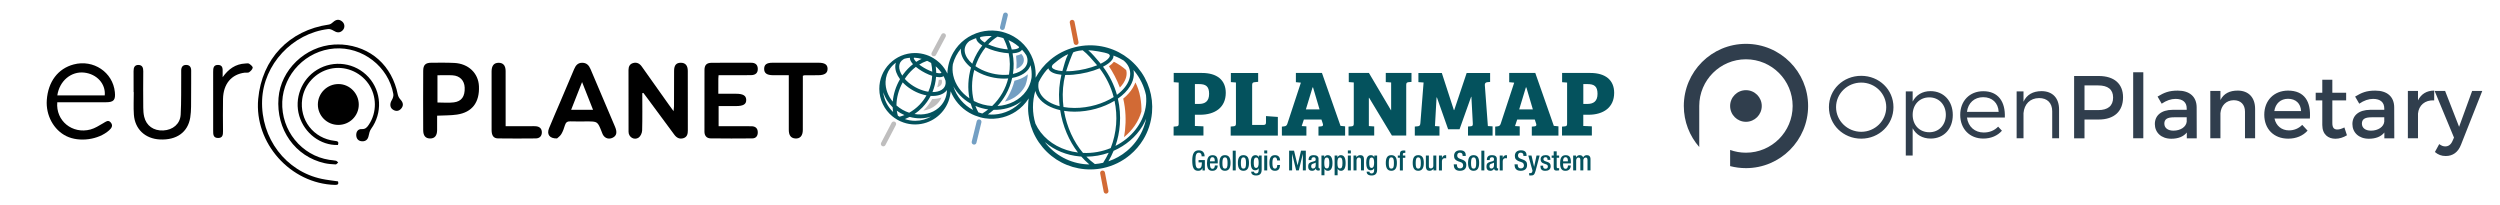 <?xml version="1.0" encoding="utf-8"?>
<!-- Generator: Adobe Illustrator 16.0.4, SVG Export Plug-In . SVG Version: 6.00 Build 0)  -->
<!DOCTYPE svg PUBLIC "-//W3C//DTD SVG 1.1//EN" "http://www.w3.org/Graphics/SVG/1.1/DTD/svg11.dtd">
<svg version="1.1" id="Layer_1" xmlns="http://www.w3.org/2000/svg" xmlns:xlink="http://www.w3.org/1999/xlink" x="0px" y="0px"
	 width="422.758px" height="34.746px" viewBox="0 0 422.758 34.746" enable-background="new 0 0 422.758 34.746"
	 xml:space="preserve">
<g>
	<path d="M108.613,15.756c0,2.101,0.033,4.205-0.025,6.305c-0.013,0.414-0.261,0.975-0.584,1.201
		c-0.735,0.516-1.708-0.06-1.714-0.966c-0.018-3.487-0.006-6.973-0.008-10.458c0-0.571,0.206-1.02,0.786-1.179
		c0.622-0.171,1.096,0.079,1.463,0.598c1.509,2.14,3.027,4.275,4.546,6.411c0.232,0.327,0.472,0.646,0.829,1.135
		c0.034-0.402,0.068-0.621,0.071-0.842c0.006-1.999,0-3.999,0.014-5.998c0.006-0.929,0.361-1.344,1.122-1.35
		c0.783-0.006,1.194,0.459,1.194,1.387c0.003,3.35-0.008,6.701,0.007,10.051c0.003,0.592-0.112,1.102-0.719,1.307
		c-0.646,0.213-1.157-0.031-1.556-0.568c-1.508-2.041-3.018-4.082-4.525-6.121c-0.239-0.321-0.479-0.64-0.719-0.959
		C108.738,15.725,108.675,15.741,108.613,15.756z"/>
	<path d="M121.513,12.719c-0.021,0.259-0.04,0.416-0.04,0.573c-0.007,0.808-0.003,1.616-0.003,2.562c1.025,0,2.013-0.001,2.996,0
		c1.182,0.001,1.699,0.309,1.723,1.02c0.023,0.75-0.485,1.062-1.73,1.062c-0.964,0.002-1.93,0.002-2.938,0.002
		c0,1.162,0,2.229,0,3.399c0.303,0,0.59,0,0.877,0c1.562,0.002,3.133-0.01,4.697,0.011c0.615,0.008,1.027,0.317,1.047,0.983
		c0.019,0.64-0.289,1.067-0.942,1.073c-2.349,0.021-4.698,0.027-7.046-0.006c-0.666-0.008-1.027-0.463-1.029-1.123
		c-0.01-3.481-0.011-6.964,0.006-10.447c0.003-0.831,0.365-1.2,1.189-1.208c2.238-0.023,4.479-0.013,6.722-0.008
		c0.661,0.001,1.081,0.299,1.104,1.008c0.02,0.682-0.348,1.07-1.123,1.085c-1.457,0.03-2.916,0.01-4.373,0.012
		C122.296,12.719,121.949,12.719,121.513,12.719z"/>
	<path d="M94.194,23.412c-1.292,0.031-1.764-0.711-1.35-1.727c0.61-1.496,1.266-2.976,1.897-4.462
		c0.78-1.835,1.561-3.672,2.336-5.508c0.255-0.603,0.594-1.088,1.344-1.1c0.769-0.012,1.17,0.428,1.443,1.076
		c1.378,3.253,2.766,6.5,4.143,9.752c0.391,0.92,0.262,1.504-0.372,1.83c-0.646,0.332-1.319,0.143-1.673-0.48
		c-0.093-0.162-0.146-0.346-0.22-0.521c-0.689-1.74-0.688-1.74-2.521-1.74c-0.918,0-1.841,0.029-2.757-0.01
		c-0.521-0.021-0.781,0.166-0.932,0.656c-0.156,0.512-0.333,1.036-0.609,1.493C94.716,23.021,94.337,23.27,94.194,23.412z
		 M100.285,18.566c-0.615-1.554-1.202-3.037-1.854-4.689c-0.66,1.674-1.24,3.152-1.848,4.689
		C97.894,18.566,99.039,18.566,100.285,18.566z"/>
	<path d="M73.919,19.562c0,0.842,0.01,1.647-0.002,2.451c-0.011,0.938-0.414,1.407-1.18,1.405c-0.774-0.006-1.171-0.453-1.174-1.418
		c-0.015-3.345-0.016-6.689,0.002-10.033c0.004-0.993,0.392-1.354,1.39-1.358c1.294-0.006,2.59-0.029,3.883,0.036
		c2.379,0.119,4.056,1.733,4.153,3.927c0.125,2.731-1.142,4.421-3.708,4.804C76.224,19.535,75.137,19.501,73.919,19.562z
		 M73.976,12.727c0,1.612,0,3.11,0,4.605c0.965,0,1.886,0.094,2.778-0.021c1.317-0.168,1.885-1.025,1.825-2.501
		c-0.046-1.192-0.81-1.998-2.048-2.074C75.704,12.685,74.867,12.727,73.976,12.727z"/>
	<path d="M9.685,17.291c-0.282,3.135,2.541,5.428,5.621,4.605c0.76-0.203,1.457-0.668,2.151-1.062
		c0.432-0.246,0.836-0.641,1.273-0.119c0.425,0.502,0.156,0.936-0.271,1.318c-1.792,1.607-5.041,2.057-7.231,0.99
		c-2.153-1.049-3.502-3.535-3.315-6.11c0.228-3.11,1.885-5.306,4.543-6.015c3.337-0.89,6.632,1.32,6.966,4.673
		c0.136,1.349-0.188,1.72-1.511,1.72c-2.457,0.003-4.912,0-7.37,0.002C10.254,17.291,9.965,17.291,9.685,17.291z M9.694,16.128
		c2.712,0,5.368,0,8.019,0c0.181-1.951-1.333-3.608-3.466-3.851C12.04,12.026,10.052,13.673,9.694,16.128z"/>
	<path d="M133.387,12.719c-0.979,0-1.839,0.007-2.694-0.002c-1.031-0.012-1.482-0.354-1.471-1.089
		c0.011-0.715,0.419-1.017,1.431-1.019c2.591-0.005,5.181-0.005,7.77,0c1.062,0.002,1.521,0.322,1.523,1.03
		c0.004,0.728-0.499,1.072-1.576,1.081c-0.782,0.004-1.562,0.007-2.347,0.014c-0.049,0-0.102,0.028-0.259,0.078
		c0,0.252,0,0.538,0,0.824c0,2.778,0.005,5.557-0.006,8.336c0,1.004-0.485,1.521-1.308,1.442c-0.707-0.065-1.061-0.53-1.062-1.449
		c-0.008-2.723-0.001-5.448-0.001-8.173C133.387,13.472,133.387,13.152,133.387,12.719z"/>
	<path d="M22.594,15.585c0-1.187,0.011-2.375-0.006-3.562c-0.008-0.595,0.177-1.056,0.833-1.04c0.648,0.015,0.811,0.475,0.805,1.071
		c-0.021,2.05-0.018,4.101,0,6.152c0.004,0.51,0.038,1.03,0.152,1.522c0.363,1.543,1.604,2.414,3.237,2.332
		c1.614-0.08,2.847-1.096,2.938-2.677c0.12-2.206,0.068-4.421,0.09-6.633c0.003-0.27,0-0.539-0.001-0.809
		c-0.002-0.571,0.24-0.967,0.843-0.961c0.585,0.006,0.849,0.369,0.844,0.958c-0.011,1.43,0.012,2.86-0.009,4.291
		c-0.017,1.211,0.043,2.44-0.146,3.629c-0.396,2.517-2.326,3.861-5.13,3.726c-2.483-0.119-4.234-1.741-4.403-4.196
		c-0.088-1.263-0.018-2.535-0.018-3.803C22.615,15.585,22.604,15.585,22.594,15.585z"/>
	<path d="M85.505,21.337c1.511,0,2.907,0,4.309,0c0.27,0,0.54-0.01,0.809,0.013c0.629,0.053,1.01,0.405,1.006,1.039
		c-0.003,0.639-0.4,1.01-1.023,1.018c-2.131,0.021-4.266,0.029-6.396-0.002c-0.751-0.012-1.077-0.488-1.079-1.418
		c-0.005-2.992-0.001-5.988-0.001-8.982c0-0.324-0.006-0.648,0-0.971c0.021-0.944,0.407-1.409,1.18-1.416
		c0.772-0.007,1.189,0.463,1.193,1.394c0.008,2.778,0.003,5.556,0.003,8.336C85.505,20.641,85.505,20.932,85.505,21.337z"/>
	<path d="M57.186,21.123c-1.911-0.016-3.442-1.559-3.435-3.459c0.012-1.928,1.598-3.477,3.533-3.451
		c1.874,0.026,3.406,1.615,3.387,3.511C60.653,19.619,59.093,21.139,57.186,21.123z"/>
	<path d="M57.832,7.53c4.857,0.347,8.467,3.56,9.443,8.478c0.061,0.308,0.256,0.625,0.473,0.86c0.462,0.505,0.518,1.022,0.076,1.516
		c-0.417,0.468-0.956,0.474-1.454,0.101c-0.463-0.348-0.452-0.996-0.126-1.533c0.186-0.302,0.33-0.729,0.271-1.06
		c-0.834-4.654-5.245-8.042-9.961-7.691c-4.77,0.355-8.625,4.287-8.823,8.995c-0.202,4.852,3.24,9.105,7.956,9.834
		c0.373,0.059,0.755,0.07,1.122,0.152c0.142,0.03,0.255,0.192,0.381,0.295c-0.145,0.114-0.291,0.336-0.427,0.328
		c-0.617-0.031-1.243-0.074-1.846-0.207c-5.007-1.113-8.25-5.705-7.819-11.042c0.382-4.75,4.513-8.719,9.398-9.021
		C56.899,7.508,57.302,7.53,57.832,7.53z"/>
	<path d="M57.162,30.671c0.111,0.408,0.042,0.608-0.494,0.597c-7.527-0.189-13.689-7.064-13.006-14.532
		c0.621-6.78,5.243-11.63,11.967-12.586c0.253-0.036,0.509-0.234,0.707-0.416c0.492-0.447,0.993-0.535,1.521-0.101
		c0.471,0.389,0.513,1.076,0.073,1.508c-0.481,0.472-0.992,0.392-1.537,0.042c-0.258-0.164-0.611-0.303-0.9-0.269
		C49.423,5.65,44.553,10.903,44.325,16.93c-0.245,6.45,4.004,12.058,10.117,13.327C55.311,30.438,56.198,30.527,57.162,30.671z"/>
	<path d="M57.14,24.518c-2.931,0.088-5.651-1.972-6.528-4.904c-0.883-2.95,0.362-6.196,2.991-7.803
		c2.837-1.735,6.485-1.215,8.716,1.238c2.208,2.43,2.376,6.058,0.442,8.739c-0.23,0.318-0.34,0.754-0.416,1.15
		c-0.123,0.635-0.48,0.977-1.104,0.955c-0.588-0.021-0.957-0.383-0.996-0.972c-0.042-0.629,0.281-1.125,0.915-1.09
		c0.646,0.032,0.914-0.308,1.206-0.742c1.395-2.065,1.367-4.876-0.07-6.935c-1.449-2.075-4.056-3.087-6.478-2.514
		c-2.458,0.582-4.357,2.635-4.711,5.096c-0.509,3.543,1.908,6.675,5.486,7.081C57.038,23.869,57.361,23.912,57.14,24.518z"/>
	<path d="M37.649,13.055c0.981-1.379,2.174-2.241,3.848-2.318c0.213-0.01,0.479-0.065,0.631,0.035
		c0.254,0.168,0.625,0.467,0.604,0.673c-0.031,0.283-0.345,0.584-0.612,0.773c-0.167,0.12-0.472,0.035-0.713,0.065
		c-2.273,0.275-3.65,1.913-3.694,4.454c-0.03,1.808-0.016,3.615-0.001,5.425c0.005,0.617-0.045,1.184-0.847,1.172
		c-0.81-0.012-0.82-0.604-0.818-1.207c0.007-3.316,0.009-6.638-0.002-9.957c-0.002-0.611,0.031-1.204,0.828-1.19
		c0.819,0.013,0.79,0.648,0.777,1.234C37.644,12.496,37.649,12.775,37.649,13.055z"/>
</g>
<g>
	<path fill="#04525D" d="M203.346,28.432h-0.011c-0.146,0.311-0.337,0.453-0.729,0.453c-0.729,0-0.991-0.541-0.991-1.736
		c0-1.191,0.337-1.732,1.109-1.732c0.836,0,0.977,0.658,0.977,0.963v0.061h-0.505v-0.08c0-0.248-0.103-0.541-0.468-0.541
		c-0.379,0-0.58,0.252-0.58,1.318c0,1.075,0.178,1.346,0.538,1.346c0.405,0.006,0.557-0.289,0.557-1.021h-0.562v-0.399h1.065v1.758
		h-0.401V28.432z"/>
	<path fill="#04525D" d="M204.611,27.626v0.146c0,0.336,0.043,0.77,0.421,0.77c0.36,0,0.403-0.412,0.403-0.562h0.477
		c0,0.56-0.337,0.906-0.884,0.906c-0.412,0-0.922-0.119-0.922-1.285c0-0.658,0.141-1.361,0.931-1.361
		c0.701,0,0.889,0.423,0.889,1.123v0.269h-1.313L204.611,27.626L204.611,27.626z M205.419,27.279v-0.135
		c0-0.318-0.103-0.562-0.388-0.562c-0.322,0-0.421,0.318-0.421,0.646v0.051H205.419z"/>
	<path fill="#04525D" d="M207.147,26.236c0.732,0,0.938,0.543,0.938,1.324c0,0.78-0.236,1.323-0.938,1.323
		c-0.697,0-0.937-0.543-0.937-1.323C206.211,26.779,206.417,26.236,207.147,26.236 M207.147,28.512c0.37,0,0.435-0.31,0.435-0.951
		c0-0.558-0.062-0.949-0.435-0.949c-0.364,0-0.433,0.395-0.433,0.949C206.716,28.203,206.782,28.512,207.147,28.512"/>
	<rect x="208.459" y="25.479" fill="#04525D" width="0.506" height="3.34"/>
	<path fill="#04525D" d="M210.269,26.236c0.731,0,0.938,0.543,0.938,1.324c0,0.78-0.236,1.323-0.938,1.323
		c-0.697,0-0.938-0.543-0.938-1.323C209.332,26.779,209.538,26.236,210.269,26.236 M210.269,28.512c0.369,0,0.435-0.31,0.435-0.951
		c0-0.558-0.063-0.949-0.435-0.949c-0.365,0-0.433,0.395-0.433,0.949C209.838,28.203,209.904,28.512,210.269,28.512"/>
	<path fill="#04525D" d="M212.053,29.033c0,0.154,0.14,0.301,0.363,0.301c0.264,0,0.425-0.184,0.425-0.475v-0.406h-0.009
		c-0.095,0.221-0.327,0.348-0.569,0.348c-0.591,0-0.752-0.578-0.752-1.27c0-0.551,0.082-1.295,0.8-1.295
		c0.294,0,0.504,0.191,0.551,0.375h0.01v-0.309h0.479v2.393c0,0.613-0.264,0.982-0.94,0.982c-0.749,0-0.833-0.438-0.833-0.646
		L212.053,29.033L212.053,29.033z M212.408,28.398c0.396,0,0.435-0.496,0.435-0.896c0-0.412-0.052-0.864-0.4-0.864
		c-0.364,0-0.426,0.375-0.426,0.842C212.015,27.912,212.034,28.398,212.408,28.398"/>
	<path fill="#04525D" d="M213.787,25.441h0.505v0.506h-0.505V25.441z M213.787,26.303h0.505v2.516h-0.505V26.303z"/>
	<path fill="#04525D" d="M216.461,27.902c-0.03,0.602-0.236,0.981-0.858,0.981c-0.729,0-0.937-0.543-0.937-1.323
		c0-0.781,0.205-1.324,0.937-1.324c0.753-0.01,0.863,0.59,0.863,0.902h-0.505c0-0.232-0.063-0.537-0.358-0.527
		c-0.364,0-0.433,0.393-0.433,0.949c0,0.556,0.066,0.951,0.433,0.951c0.279,0.004,0.384-0.23,0.384-0.609H216.461z"/>
	<polygon fill="#04525D" points="217.994,25.479 218.827,25.479 219.417,27.953 219.426,27.953 220.007,25.479 220.82,25.479 
		220.82,28.818 220.315,28.818 220.315,26.041 220.306,26.041 219.632,28.818 219.183,28.818 218.509,26.041 218.5,26.041 
		218.5,28.818 217.994,28.818 	"/>
	<path fill="#04525D" d="M222.968,28.294c0,0.095,0.059,0.179,0.133,0.179c0.031,0,0.063-0.007,0.084-0.015v0.328
		c-0.062,0.026-0.15,0.06-0.247,0.06c-0.227,0-0.412-0.089-0.426-0.33h-0.011c-0.137,0.248-0.332,0.369-0.628,0.369
		c-0.399,0-0.652-0.226-0.652-0.705c0-0.562,0.24-0.681,0.584-0.791l0.394-0.109c0.182-0.051,0.294-0.102,0.294-0.32
		c0-0.229-0.079-0.375-0.346-0.375c-0.336,0-0.384,0.238-0.384,0.48h-0.479c0-0.533,0.221-0.828,0.886-0.828
		c0.443,0,0.8,0.176,0.8,0.617L222.968,28.294L222.968,28.294z M222.49,27.49c-0.13,0.104-0.41,0.162-0.561,0.234
		c-0.146,0.069-0.205,0.219-0.205,0.405c0,0.209,0.103,0.377,0.312,0.377c0.305,0,0.453-0.228,0.453-0.596L222.49,27.49
		L222.49,27.49z"/>
	<path fill="#04525D" d="M223.461,26.303h0.479v0.309h0.009c0.104-0.225,0.29-0.375,0.566-0.375c0.573,0,0.809,0.492,0.809,1.357
		c0,1.057-0.43,1.291-0.776,1.291c-0.271,0-0.478-0.136-0.568-0.361h-0.012v1.119h-0.505L223.461,26.303L223.461,26.303z
		 M224.368,28.48c0.29,0,0.422-0.215,0.422-0.91c0-0.57-0.075-0.932-0.426-0.932c-0.347,0-0.426,0.354-0.426,0.893
		C223.939,28.137,224.013,28.48,224.368,28.48"/>
	<path fill="#04525D" d="M225.687,26.303h0.476v0.309h0.01c0.104-0.225,0.291-0.375,0.566-0.375c0.574,0,0.809,0.492,0.809,1.357
		c0,1.057-0.431,1.291-0.774,1.291c-0.271,0-0.479-0.136-0.57-0.361h-0.01v1.119h-0.504L225.687,26.303L225.687,26.303z
		 M226.593,28.48c0.29,0,0.423-0.215,0.423-0.91c0-0.57-0.075-0.932-0.428-0.932c-0.346,0-0.426,0.354-0.426,0.893
		C226.162,28.137,226.238,28.48,226.593,28.48"/>
	<path fill="#04525D" d="M227.926,25.441h0.507v0.506h-0.507V25.441z M227.926,26.303h0.507v2.516h-0.507V26.303z"/>
	<path fill="#04525D" d="M228.883,26.303h0.479v0.295h0.015c0.126-0.226,0.365-0.361,0.646-0.361c0.384,0,0.626,0.176,0.626,0.686
		v1.896h-0.504v-1.725c0-0.328-0.1-0.455-0.354-0.455c-0.206,0-0.399,0.164-0.399,0.491v1.688h-0.508L228.883,26.303L228.883,26.303
		z"/>
	<path fill="#04525D" d="M231.575,29.033c0,0.154,0.142,0.301,0.366,0.301c0.262,0,0.425-0.184,0.425-0.475v-0.406h-0.01
		c-0.094,0.221-0.327,0.348-0.569,0.348c-0.59,0-0.754-0.578-0.754-1.27c0-0.551,0.084-1.295,0.8-1.295
		c0.295,0,0.505,0.191,0.555,0.375h0.009v-0.309h0.477v2.393c0,0.613-0.261,0.982-0.938,0.982c-0.749,0-0.834-0.438-0.834-0.646
		L231.575,29.033L231.575,29.033z M231.933,28.398c0.392,0,0.434-0.496,0.434-0.896c0-0.412-0.051-0.864-0.401-0.864
		c-0.363,0-0.426,0.375-0.426,0.842C231.539,27.912,231.558,28.398,231.933,28.398"/>
	<path fill="#04525D" d="M235.28,26.236c0.734,0,0.939,0.543,0.939,1.324c0,0.78-0.237,1.323-0.939,1.323
		c-0.697,0-0.936-0.543-0.936-1.323C234.344,26.779,234.55,26.236,235.28,26.236 M235.28,28.512c0.37,0,0.436-0.31,0.436-0.951
		c0-0.558-0.063-0.949-0.436-0.949c-0.365,0-0.431,0.395-0.431,0.949C234.849,28.203,234.914,28.512,235.28,28.512"/>
	<path fill="#04525D" d="M236.726,26.676h-0.353v-0.373h0.353v-0.234c0-0.478,0.229-0.627,0.641-0.627
		c0.107,0,0.2,0.004,0.276,0.016v0.391h-0.143c-0.187,0-0.271,0.068-0.271,0.236v0.221h0.411v0.373h-0.411v2.143h-0.506
		L236.726,26.676L236.726,26.676z"/>
	<path fill="#04525D" d="M239.83,26.236c0.735,0,0.94,0.543,0.94,1.324c0,0.78-0.239,1.323-0.94,1.323
		c-0.696,0-0.936-0.543-0.936-1.323C238.895,26.779,239.101,26.236,239.83,26.236 M239.83,28.512c0.37,0,0.437-0.31,0.437-0.951
		c0-0.558-0.064-0.949-0.437-0.949c-0.364,0-0.431,0.395-0.431,0.949C239.4,28.203,239.466,28.512,239.83,28.512"/>
	<path fill="#04525D" d="M242.407,28.523h-0.014c-0.127,0.227-0.364,0.36-0.646,0.36c-0.374,0-0.627-0.174-0.627-0.823v-1.758h0.506
		v1.805c0,0.281,0.125,0.373,0.341,0.373c0.217,0,0.412-0.14,0.412-0.42v-1.758h0.505v2.516h-0.478L242.407,28.523L242.407,28.523z"
		/>
	<path fill="#04525D" d="M243.33,26.303h0.506v0.393h0.011c0.11-0.279,0.299-0.459,0.585-0.459c0.056,0,0.089,0.012,0.121,0.021
		v0.514c-0.038-0.008-0.129-0.026-0.213-0.026c-0.229,0-0.504,0.104-0.504,0.569v1.506h-0.506V26.303z"/>
	<path fill="#04525D" d="M246.369,27.785v0.084c0,0.406,0.179,0.611,0.548,0.611c0.336,0,0.505-0.236,0.505-0.484
		c0-0.352-0.177-0.506-0.477-0.596l-0.365-0.125c-0.484-0.188-0.696-0.439-0.696-0.918c0-0.607,0.41-0.943,1.038-0.943
		c0.856,0,0.945,0.533,0.945,0.879v0.074h-0.534v-0.068c0-0.305-0.136-0.48-0.468-0.48c-0.229,0-0.448,0.127-0.448,0.48
		c0,0.285,0.146,0.432,0.5,0.564l0.36,0.131c0.472,0.168,0.679,0.426,0.679,0.885c0,0.711-0.431,1.004-1.104,1.004
		c-0.828,0-1.018-0.551-1.018-1.018v-0.08H246.369z"/>
	<path fill="#04525D" d="M249.189,26.236c0.733,0,0.939,0.543,0.939,1.324c0,0.78-0.236,1.323-0.939,1.323
		c-0.696,0-0.936-0.543-0.936-1.323C248.254,26.779,248.46,26.236,249.189,26.236 M249.189,28.512c0.371,0,0.437-0.31,0.437-0.951
		c0-0.558-0.063-0.949-0.437-0.949c-0.364,0-0.432,0.395-0.432,0.949C248.759,28.203,248.824,28.512,249.189,28.512"/>
	<rect x="250.502" y="25.479" fill="#04525D" width="0.505" height="3.34"/>
	<path fill="#04525D" d="M253.118,28.294c0,0.095,0.056,0.179,0.132,0.179c0.032,0,0.064-0.007,0.083-0.015v0.328
		c-0.061,0.026-0.146,0.06-0.247,0.06c-0.225,0-0.412-0.089-0.426-0.33h-0.009c-0.137,0.248-0.332,0.369-0.628,0.369
		c-0.401,0-0.654-0.226-0.654-0.705c0-0.562,0.242-0.681,0.584-0.791l0.396-0.109c0.182-0.051,0.295-0.102,0.295-0.32
		c0-0.229-0.079-0.375-0.349-0.375c-0.336,0-0.384,0.238-0.384,0.48h-0.478c0-0.533,0.221-0.828,0.886-0.828
		c0.443,0,0.799,0.176,0.799,0.617V28.294z M252.642,27.49c-0.131,0.104-0.411,0.162-0.562,0.234
		c-0.146,0.069-0.205,0.219-0.205,0.405c0,0.209,0.104,0.377,0.312,0.377c0.305,0,0.454-0.228,0.454-0.596L252.642,27.49
		L252.642,27.49z"/>
	<path fill="#04525D" d="M253.61,26.303h0.506v0.393h0.009c0.113-0.279,0.301-0.459,0.585-0.459c0.059,0,0.089,0.012,0.123,0.021
		v0.514c-0.038-0.008-0.127-0.026-0.212-0.026c-0.229,0-0.505,0.104-0.505,0.569v1.506h-0.506V26.303z"/>
	<path fill="#04525D" d="M256.65,27.785v0.084c0,0.406,0.178,0.611,0.547,0.611c0.337,0,0.506-0.236,0.506-0.484
		c0-0.352-0.178-0.506-0.477-0.596l-0.366-0.125c-0.485-0.188-0.696-0.439-0.696-0.918c0-0.607,0.412-0.943,1.038-0.943
		c0.856,0,0.945,0.533,0.945,0.879v0.074h-0.533v-0.068c0-0.305-0.135-0.48-0.468-0.48c-0.229,0-0.448,0.127-0.448,0.48
		c0,0.285,0.146,0.432,0.499,0.564l0.36,0.131c0.473,0.168,0.679,0.426,0.679,0.885c0,0.711-0.43,1.004-1.104,1.004
		c-0.825,0-1.014-0.551-1.014-1.018v-0.08H256.65z"/>
	<path fill="#04525D" d="M258.982,26.303l0.436,1.891h0.012l0.4-1.891h0.527l-0.691,2.608c-0.195,0.688-0.358,0.776-0.88,0.769
		c-0.062,0-0.135-0.011-0.2-0.021v-0.4c0.058,0.009,0.106,0.019,0.163,0.019c0.173,0,0.285-0.035,0.342-0.195l0.064-0.207
		l-0.715-2.57L258.982,26.303L258.982,26.303z"/>
	<path fill="#04525D" d="M261.694,27.037v-0.064c0-0.201-0.07-0.389-0.332-0.389c-0.2,0-0.36,0.094-0.36,0.326
		c0,0.197,0.09,0.275,0.355,0.369l0.323,0.113c0.374,0.125,0.547,0.326,0.547,0.725c0,0.537-0.396,0.77-0.902,0.77
		c-0.637,0-0.828-0.297-0.828-0.781V28.01h0.449v0.077c0,0.293,0.103,0.451,0.394,0.451c0.275,0,0.41-0.142,0.41-0.371
		c0-0.187-0.098-0.31-0.273-0.369l-0.412-0.146c-0.379-0.131-0.538-0.321-0.538-0.725c0-0.473,0.342-0.693,0.861-0.693
		c0.64,0,0.783,0.375,0.783,0.688v0.113L261.694,27.037L261.694,27.037z"/>
	<path fill="#04525D" d="M262.39,26.303h0.347v-0.716h0.505v0.716h0.411v0.373h-0.411v1.504c0,0.194,0.056,0.266,0.229,0.266
		c0.072,0,0.135-0.006,0.182-0.014v0.373c-0.107,0.026-0.248,0.041-0.407,0.041c-0.341,0-0.509-0.093-0.509-0.605v-1.562h-0.347
		V26.303z"/>
	<path fill="#04525D" d="M264.323,27.626v0.146c0,0.336,0.041,0.77,0.42,0.77c0.361,0,0.402-0.412,0.402-0.562h0.478
		c0,0.56-0.337,0.906-0.884,0.906c-0.412,0-0.922-0.119-0.922-1.285c0-0.658,0.14-1.361,0.93-1.361c0.703,0,0.892,0.423,0.892,1.123
		v0.269h-1.314L264.323,27.626L264.323,27.626z M265.132,27.279v-0.135c0-0.318-0.103-0.562-0.389-0.562
		c-0.322,0-0.42,0.318-0.42,0.646v0.051H265.132z"/>
	<path fill="#04525D" d="M266.026,26.303h0.477v0.295h0.017c0.126-0.226,0.363-0.361,0.603-0.361c0.36,0,0.511,0.176,0.585,0.387
		c0.146-0.244,0.333-0.387,0.636-0.387c0.355,0,0.614,0.186,0.614,0.67v1.912h-0.506v-1.725c0-0.328-0.098-0.455-0.305-0.455
		c-0.205,0-0.401,0.164-0.401,0.491v1.688h-0.505v-1.728c0-0.325-0.099-0.452-0.31-0.452c-0.2,0-0.397,0.164-0.397,0.489v1.688
		h-0.505L266.026,26.303L266.026,26.303z"/>
	<path fill="#04525D" d="M198.463,21.414l0.493-0.049c0.303-0.031,0.366-0.127,0.366-0.51v-6.893l-0.844-0.063v-1.561h4.793
		c2.48,0,4.011,1.163,4.011,3.359c0,2.468-1.814,3.708-4.346,3.708h-0.876v1.896l1.447,0.062v1.561h-5.047L198.463,21.414
		L198.463,21.414z M202.745,17.576c1.035,0,1.72-0.445,1.72-1.703c0-1.306-0.589-1.655-1.702-1.655h-0.7v3.358H202.745z"/>
	<path fill="#04525D" d="M209.001,13.947l-0.858-0.063V12.34h4.615v1.497l-0.618,0.064c-0.287,0.032-0.398,0.127-0.398,0.493v6.734
		h1.927c0.304-0.017,0.414-0.097,0.414-0.431V19.63l2.005,0.144v3.152h-7.976v-1.527l0.509-0.047
		c0.303-0.033,0.383-0.129,0.383-0.511L209.001,13.947L209.001,13.947z"/>
	<path fill="#04525D" d="M216.77,22.925v-1.512l0.414-0.05c0.316-0.03,0.429-0.19,0.522-0.461l2.277-6.924l-0.844-0.08v-1.561h4.408
		l3.138,8.947l0.778,0.079v1.562h-4.506v-1.512l0.494-0.05c0.302-0.03,0.318-0.223,0.238-0.461l-0.225-0.684h-2.978l-0.365,1.1
		l0.795,0.048v1.56L216.77,22.925L216.77,22.925z M220.829,18.5h2.311l-1.102-3.725h-0.078L220.829,18.5z"/>
	<path fill="#04525D" d="M237.799,22.925h-2.421l-3.852-6.383h-0.048v4.776l0.905,0.062v1.543h-4.346v-1.512l0.524-0.048
		c0.271-0.032,0.367-0.11,0.367-0.461v-6.958l-0.847-0.064v-1.544h3.407l3.726,6.304h0.031v-4.696l-0.907-0.064v-1.544h4.349v1.513
		l-0.526,0.047c-0.27,0.048-0.365,0.128-0.365,0.478L237.799,22.925L237.799,22.925z"/>
	<path fill="#04525D" d="M243.816,12.339l2.037,6.272h0.062l2.103-6.272h3.965v1.513l-0.494,0.048
		c-0.271,0.032-0.43,0.207-0.398,0.509l0.513,6.909l0.796,0.049v1.561h-4.156v-1.529l0.479-0.047
		c0.286-0.018,0.352-0.127,0.335-0.494l-0.239-4.488h-0.047l-1.958,5.492h-1.928l-1.895-5.38h-0.064l-0.271,4.839l0.764,0.048v1.562
		h-4.171V21.4l0.509-0.047c0.306-0.031,0.398-0.16,0.433-0.541l0.541-6.861l-0.876-0.062v-1.544h3.963v-0.006H243.816z"/>
	<path fill="#04525D" d="M252.842,22.925v-1.512l0.413-0.05c0.318-0.03,0.432-0.19,0.525-0.461l2.276-6.924l-0.845-0.08v-1.561
		h4.409l3.137,8.947l0.78,0.079v1.562h-4.506v-1.512l0.493-0.05c0.302-0.03,0.316-0.223,0.238-0.461l-0.225-0.684h-2.978l-0.365,1.1
		l0.796,0.048v1.56L252.842,22.925L252.842,22.925z M256.901,18.5h2.309l-1.099-3.725h-0.08L256.901,18.5z"/>
	<path fill="#04525D" d="M264.143,21.414l0.494-0.049c0.303-0.031,0.364-0.127,0.364-0.51v-6.893l-0.844-0.063v-1.561h4.792
		c2.483,0,4.012,1.163,4.012,3.359c0,2.468-1.812,3.708-4.346,3.708h-0.876v1.896l1.449,0.062v1.561h-5.048L264.143,21.414
		L264.143,21.414z M268.426,17.576c1.034,0,1.721-0.445,1.721-1.703c0-1.306-0.589-1.655-1.703-1.655h-0.7v3.358H268.426z"/>
	<g>
		<path fill="#BFBEBE" d="M159.211,13.467c-0.144,0.024-0.293,0.036-0.455,0.033c-0.06,0.426-0.147,0.847-0.27,1.259
			c0.143-0.045,0.27-0.103,0.381-0.173c0.273-0.173,0.404-0.387,0.425-0.692c0.004-0.065,0.001-0.142-0.011-0.234
			C159.259,13.595,159.236,13.531,159.211,13.467z"/>
		<path fill="#BFBEBE" d="M159.219,16.483c-0.026,0.011-0.056,0.021-0.082,0.03c-0.446,0.153-0.948,0.232-1.49,0.233
			c-0.379,0.659-0.838,1.27-1.369,1.818c-0.046,0.047-0.092,0.092-0.138,0.139c0.809-0.117,1.545-0.438,2.123-0.933
			C158.683,17.412,159.006,16.974,159.219,16.483z"/>
	</g>
	<g>
		<path fill="#739FC3" d="M173.808,12.566c-0.138,0.118-0.279,0.23-0.438,0.333c-0.513,0.337-1.122,0.589-1.82,0.751
			c-0.245,0.959-0.613,1.87-1.095,2.71c-0.162,0.281-0.335,0.556-0.521,0.823c1.291-0.362,2.381-1.099,3.099-2.12
			c0.135-0.191,0.248-0.392,0.351-0.598c0.015-0.037,0.029-0.069,0.043-0.106C173.647,13.728,173.767,13.129,173.808,12.566z"/>
		<path fill="#739FC3" d="M172.755,11.07c0.324-0.344,0.446-0.745,0.363-1.188c-0.02-0.104-0.057-0.218-0.115-0.359
			c-0.092-0.142-0.188-0.279-0.289-0.409c-0.24,0.137-0.538,0.235-0.884,0.297c0.002,0.078,0.006,0.155,0.007,0.234
			c0.075,0.668,0.094,1.339,0.045,2.01C172.24,11.499,172.537,11.301,172.755,11.07z"/>
	</g>
	<g>
		<g>
			<path fill="#D26A35" d="M189.942,16.682c0.104,0.449,0.19,0.91,0.256,1.384c0.255,1.896,0.147,3.633-0.118,5.123
				c1.44-1.168,2.479-2.685,2.94-4.336c0.018-0.734-0.037-1.531-0.188-2.393c-0.168-0.969-0.459-1.798-0.83-2.52
				c-0.112,0.307-0.261,0.614-0.44,0.912C191.165,15.505,190.622,16.118,189.942,16.682z"/>
			<path fill="#D26A35" d="M187.531,11.206c0.67,1.018,1.33,2.228,1.843,3.601c0.49-0.514,0.835-1.057,1.014-1.603
				c0.15-0.47,0.171-0.916,0.06-1.336c-0.651-0.608-1.369-1.073-2.087-1.421C188.156,10.706,187.882,10.96,187.531,11.206z"/>
		</g>
	</g>
	<path fill="#04525D" d="M192.384,11.404c-1.803-2.146-4.336-3.462-7.129-3.704c-0.765-0.066-1.521-0.043-2.267,0.053
		c-0.438,0.056-0.868,0.145-1.292,0.255c-1.488,0.388-2.888,1.094-4.101,2.113c-1.023,0.859-1.854,1.886-2.476,3.025
		c0.058-0.801-0.019-1.614-0.229-2.414c-0.507-1.928-1.732-3.543-3.454-4.549c-0.287-0.168-0.585-0.308-0.889-0.435
		c-0.338-0.142-0.683-0.261-1.033-0.352c-0.01,0.003-0.019,0.005-0.025,0.008c-0.005-0.007-0.01-0.013-0.015-0.021
		c-0.297-0.074-0.598-0.128-0.897-0.165c-0.926-0.112-1.871-0.055-2.799,0.188c-1.929,0.507-3.544,1.734-4.551,3.454
		c-0.646,1.109-0.99,2.338-1.021,3.587c-0.298-0.637-0.709-1.224-1.225-1.734c-0.075-0.074-0.156-0.14-0.234-0.21
		c-0.289-0.258-0.597-0.485-0.923-0.68c-0.122-0.073-0.245-0.144-0.372-0.208c-0.268-0.135-0.544-0.248-0.828-0.341
		c-0.611-0.202-1.26-0.311-1.923-0.307c-1.614,0.009-3.127,0.645-4.262,1.792c-1.136,1.146-1.755,2.667-1.747,4.28
		c0.011,1.855,0.86,3.511,2.188,4.611c0.234,0.195,0.486,0.369,0.75,0.527c0.059,0.034,0.113,0.071,0.173,0.104
		c0.311,0.174,0.637,0.318,0.978,0.434c0.624,0.217,1.29,0.338,1.986,0.332c0.675-0.004,1.322-0.117,1.928-0.326
		c2.244-0.771,3.891-2.828,4.063-5.283c0.614,1.521,1.707,2.791,3.146,3.63c0.312,0.185,0.638,0.334,0.967,0.468
		c0.542,0.221,1.103,0.379,1.672,0.467c0.994,0.151,2.02,0.104,3.021-0.157c0.801-0.212,1.549-0.546,2.22-0.988
		c0.865-0.57,1.604-1.321,2.174-2.215c-0.026,0.201-0.054,0.403-0.069,0.607c-0.242,2.793,0.615,5.513,2.422,7.66
		c1.804,2.146,4.335,3.462,7.128,3.704c0.714,0.062,1.424,0.049,2.119-0.029c0.334-0.037,0.664-0.091,0.987-0.162
		c1.659-0.354,3.219-1.107,4.555-2.229c0.892-0.75,1.639-1.623,2.227-2.592c0.827-1.361,1.336-2.904,1.479-4.539
		C195.049,16.271,194.189,13.55,192.384,11.404 M158.546,11.507c0.246,0.243,0.462,0.505,0.653,0.779c0,0.013,0.002,0.028,0,0.036
		c-0.005,0.006-0.031,0.025-0.089,0.042h-0.001c-0.175,0.05-0.458,0.029-0.796-0.044c0-0.027,0.002-0.055,0.002-0.082
		c-0.006-0.346-0.039-0.687-0.086-1.025C158.337,11.307,158.444,11.405,158.546,11.507 M158.291,12.997
		c0.381,0.071,0.729,0.082,1.001,0.003c0.021-0.006,0.037-0.012,0.058-0.017c0.086-0.03,0.15-0.068,0.212-0.108
		c0.135,0.255,0.245,0.518,0.333,0.787c0.02,0.136,0.028,0.271,0.021,0.4c-0.032,0.483-0.263,0.862-0.686,1.131
		c-0.412,0.26-0.95,0.38-1.546,0.376C158.018,14.756,158.226,13.891,158.291,12.997 M156.793,10.296
		c0.049,0.024,0.101,0.044,0.148,0.069c0.015,0.007,0.03,0.015,0.045,0.022c0.122,0.063,0.247,0.132,0.37,0.203
		c0.035,0.021,0.067,0.042,0.104,0.062c0.109,0.48,0.17,0.973,0.188,1.473c-0.589-0.21-1.258-0.537-1.882-0.97
		c-0.117-0.082-0.225-0.16-0.32-0.237c0.392-0.242,0.797-0.441,1.21-0.583C156.7,10.32,156.746,10.311,156.793,10.296
		 M157.636,12.827c-0.055,0.939-0.276,1.845-0.654,2.686c-1.108-0.169-2.33-0.706-3.328-1.538c-0.242-0.204-0.459-0.416-0.65-0.632
		c0.077-0.118,0.152-0.237,0.236-0.354c0.483-0.664,1.037-1.229,1.634-1.683c0.193,0.162,0.38,0.298,0.518,0.392
		C156.043,12.153,156.869,12.578,157.636,12.827 M154.524,9.8c0.003-0.004,0.021-0.021,0.064-0.035
		c0.009-0.003,0.017-0.005,0.023-0.007c0.004-0.001,0.009-0.001,0.014-0.002c0.41,0.021,0.823,0.088,1.229,0.199
		c-0.314,0.145-0.624,0.312-0.924,0.507C154.589,10.106,154.499,9.864,154.524,9.8 M152.06,11.175
		c0.028-0.483,0.263-0.863,0.686-1.131c0.069-0.044,0.146-0.084,0.221-0.121c0.293-0.079,0.596-0.13,0.901-0.156
		c-0.021,0.361,0.211,0.743,0.521,1.08c-0.613,0.481-1.185,1.071-1.683,1.755c-0.045,0.062-0.083,0.125-0.126,0.188
		C152.216,12.237,152.026,11.677,152.06,11.175 M149.355,15.6c0.289,0.898,0.806,1.749,1.521,2.462
		c0.024,0.022,0.052,0.045,0.075,0.069c0.009,0.274,0.038,0.544,0.078,0.808C150.121,18.08,149.504,16.913,149.355,15.6
		 M150.969,17.188c-0.821-0.988-1.262-2.191-1.217-3.372c0.032-0.848,0.312-1.635,0.804-2.292c0.182-0.245,0.39-0.472,0.628-0.675
		c0.104-0.088,0.211-0.17,0.318-0.248c-0.003,0.009-0.005,0.02-0.008,0.029c-0.05,0.159-0.084,0.325-0.097,0.501
		c-0.048,0.717,0.244,1.508,0.797,2.258C151.488,14.602,151.074,15.918,150.969,17.188 M152.65,13.929
		c0.179,0.189,0.368,0.375,0.581,0.553c1.035,0.865,2.271,1.431,3.44,1.647c-0.32,0.573-0.712,1.11-1.181,1.594
		c-0.525,0.542-1.115,0.985-1.744,1.339c-0.771-0.252-1.513-0.666-2.154-1.235C151.6,16.553,151.954,15.19,152.65,13.929
		 M152.117,19.738c-0.097-0.053-0.188-0.109-0.28-0.168c-0.079-0.273-0.145-0.555-0.184-0.848c0.407,0.297,0.842,0.541,1.292,0.735
		C152.674,19.57,152.398,19.66,152.117,19.738 M154.785,20.428c-0.619,0.004-1.214-0.105-1.769-0.291
		c0.273-0.109,0.548-0.23,0.812-0.365c1.218,0.336,2.495,0.319,3.632-0.068C156.673,20.158,155.761,20.423,154.785,20.428
		 M158.705,18.255c-1.094,0.937-2.587,1.265-4.055,1.026c0.466-0.315,0.909-0.682,1.314-1.1c0.573-0.592,1.05-1.252,1.417-1.965
		c0.581,0.036,1.132-0.022,1.607-0.188c0.213-0.072,0.41-0.166,0.591-0.28c0.228-0.142,0.401-0.319,0.552-0.511
		c0,0.016,0.004,0.033,0.001,0.047C160.091,16.451,159.583,17.504,158.705,18.255 M172.564,8.676
		c0.128-0.084,0.204-0.176,0.262-0.268c0.276,0.293,0.521,0.611,0.73,0.941c0.072,0.17,0.135,0.343,0.167,0.515
		c0.113,0.614-0.06,1.188-0.5,1.658c-0.455,0.481-1.134,0.808-1.932,0.986c0.179-1.15,0.161-2.33-0.062-3.499
		c0.52-0.022,0.966-0.116,1.274-0.297C172.526,8.701,172.545,8.688,172.564,8.676 M171.236,7.14c0.38,0.224,0.729,0.48,1.055,0.759
		c0.019,0.034,0.027,0.064,0.03,0.091c0.002,0.022,0.007,0.086-0.139,0.168h-0.001c-0.223,0.129-0.607,0.202-1.095,0.214
		c-0.015-0.058-0.021-0.117-0.039-0.175c-0.134-0.487-0.306-0.957-0.506-1.412C170.778,6.892,171.01,7.008,171.236,7.14
		 M170.621,12.623c-1.427,0.158-3.115-0.11-4.617-0.825c-0.385-0.183-0.736-0.388-1.057-0.608c0.062-0.19,0.131-0.379,0.206-0.566
		c0.393-0.986,0.91-1.863,1.516-2.617c0.306,0.147,0.591,0.263,0.797,0.338c0.95,0.353,2.104,0.604,3.105,0.659
		C170.819,10.211,170.829,11.435,170.621,12.623 M168.671,6.201c0.002-0.001,0.004-0.002,0.008-0.003
		c0.016,0.003,0.03,0.006,0.047,0.009c0.013,0.003,0.025,0.006,0.04,0.009c0.054,0.01,0.106,0.024,0.16,0.036
		c0.074,0.016,0.146,0.031,0.222,0.048c0.015,0.003,0.026,0.007,0.042,0.011c0.074,0.018,0.146,0.038,0.22,0.058
		c0.05,0.013,0.099,0.026,0.148,0.041c0.039,0.011,0.076,0.024,0.115,0.037c0,0,0.001,0,0.001,0.002
		c0.313,0.601,0.567,1.238,0.751,1.906c-0.808-0.061-1.776-0.256-2.734-0.611c-0.216-0.08-0.405-0.16-0.582-0.242
		C167.587,6.989,168.11,6.547,168.671,6.201 M165.817,6.266c0.011-0.007,0.02-0.014,0.031-0.02c0.011-0.005,0.024-0.009,0.037-0.014
		c0.592-0.12,1.205-0.168,1.825-0.139c-0.423,0.322-0.821,0.688-1.194,1.1c-0.551-0.329-0.792-0.624-0.808-0.779
		C165.707,6.394,165.702,6.34,165.817,6.266 M163.66,7.187c0.023-0.024,0.051-0.047,0.076-0.071c0.051-0.048,0.1-0.098,0.155-0.144
		c0.004-0.004,0.009-0.007,0.014-0.011c0.005-0.002,0.009-0.006,0.014-0.009c0.114-0.064,0.231-0.123,0.354-0.181
		c0.258-0.124,0.522-0.23,0.799-0.322c0,0.006,0,0.016,0,0.022c0.043,0.479,0.502,0.896,1.029,1.224
		c-0.615,0.783-1.145,1.685-1.543,2.691c-0.053,0.129-0.098,0.26-0.144,0.39c-0.682-0.592-1.129-1.261-1.254-1.93
		C163.044,8.231,163.218,7.658,163.66,7.187 M161.135,10.864c-0.067,0.254-0.128,0.512-0.164,0.775
		c0.037-0.277,0.101-0.548,0.172-0.817c0.259-0.957,0.723-1.844,1.356-2.6c-0.003,0.013-0.004,0.026-0.005,0.041
		c-0.02,0.228-0.012,0.462,0.033,0.701c0.165,0.875,0.768,1.735,1.676,2.462c-0.515,1.768-0.584,3.574-0.271,5.202
		c-1.415-0.96-2.406-2.346-2.737-3.875C161.057,12.118,161.043,11.481,161.135,10.864 M161.215,14.589
		c0.62,1.142,1.578,2.138,2.789,2.85c0.047,0.027,0.097,0.05,0.145,0.076c0.107,0.374,0.242,0.732,0.395,1.079
		C162.994,17.779,161.768,16.375,161.215,14.589 M164.678,17.072c-0.414-1.601-0.413-3.437,0.074-5.247
		c0.062,0.04,0.123,0.08,0.187,0.118c0.25,0.155,0.51,0.302,0.789,0.435c1.529,0.729,3.255,1.015,4.762,0.885
		c-0.21,0.849-0.538,1.674-0.984,2.455c-0.478,0.836-1.062,1.572-1.729,2.205C166.724,17.864,165.664,17.585,164.678,17.072
		 M166.108,19.193c-0.226-0.055-0.445-0.119-0.661-0.195c-0.195-0.342-0.363-0.705-0.506-1.09c0.701,0.301,1.43,0.498,2.163,0.596
		C166.783,18.753,166.452,18.984,166.108,19.193 M171.824,17.98c-0.697,0.537-1.509,0.942-2.413,1.182
		c-0.792,0.207-1.588,0.256-2.356,0.184c0.335-0.236,0.656-0.494,0.967-0.771c1.57,0.035,3.106-0.374,4.354-1.195
		c0.136-0.089,0.266-0.186,0.394-0.283c0.003-0.003,0.007-0.005,0.01-0.008C172.49,17.413,172.171,17.712,171.824,17.98
		 M168.677,17.926c0.521-0.565,0.988-1.195,1.387-1.89c0.517-0.905,0.878-1.869,1.1-2.858c0.739-0.132,1.405-0.375,1.938-0.726
		c0.22-0.145,0.417-0.309,0.588-0.489c0.263-0.28,0.45-0.587,0.565-0.915c0.006-0.01,0.011-0.02,0.014-0.03
		c0.164,0.68,0.221,1.361,0.178,2.026c-0.011,0.085-0.021,0.169-0.037,0.254c-0.13,0.736-0.416,1.442-0.861,2.075
		C172.458,16.924,170.635,17.805,168.677,17.926 M188.072,10.095c0.018-0.025,0.033-0.05,0.049-0.074
		c0.146-0.238,0.188-0.449,0.18-0.625c0.209,0.078,0.413,0.164,0.613,0.255c0.148,0.067,0.293,0.137,0.438,0.21
		c0.232,0.12,0.464,0.246,0.685,0.385c0.106,0.095,0.207,0.194,0.301,0.296c0.037,0.039,0.068,0.083,0.104,0.123
		c0.046,0.056,0.096,0.109,0.139,0.167c0.55,0.759,0.686,1.647,0.385,2.569c-0.312,0.973-1.062,1.876-2.088,2.636
		c-0.478-1.702-1.271-3.31-2.354-4.755C187.238,10.917,187.789,10.51,188.072,10.095 M181.698,18.887
		c2.468,0.004,4.913-0.711,6.775-1.842c0.275,1.294,0.372,2.637,0.267,3.992c-0.107,1.408-0.425,2.75-0.915,4.004
		c-1.438,0.592-3.041,0.893-4.685,0.82c-1.583-1.877-2.742-4.359-3.205-7.111C180.494,18.835,181.083,18.885,181.698,18.887
		 M179.839,18.098c-0.041-0.321-0.072-0.644-0.095-0.971c-0.101-1.564,0.039-3.065,0.383-4.449c0.413,0.009,0.856-0.003,1.335-0.045
		c1.614-0.142,3.226-0.548,4.477-1.081c1.119,1.467,1.923,3.116,2.385,4.861c-1.774,1.125-4.184,1.847-6.623,1.842
		C181.046,18.253,180.421,18.199,179.839,18.098 M187.482,9.127c0.065,0.052,0.119,0.104,0.148,0.159
		c0.029,0.048,0.11,0.18-0.081,0.454c-0.239,0.354-0.754,0.711-1.429,1.037c-0.078-0.095-0.149-0.191-0.229-0.284
		c-0.547-0.636-1.229-1.471-1.859-1.996C184.524,8.474,186.856,8.819,187.482,9.127 M183.09,8.505
		c0.802,0.603,1.655,1.622,2.322,2.398c0.039,0.045,0.074,0.092,0.112,0.137c-1.173,0.47-2.669,0.839-4.118,0.966
		c-0.409,0.035-0.773,0.045-1.115,0.043c0.284-0.934,1.021-2.984,1.225-3.22C181.564,8.815,182.167,8.564,183.09,8.505
		 M177.963,11.025c0.013-0.015,0.021-0.031,0.031-0.048c0.01-0.015,0.025-0.03,0.037-0.044c0,0,1.396-1.283,2.6-1.775
		c-0.438,0.797-0.719,1.952-0.981,2.865c-0.984-0.08-1.577-0.323-1.734-0.591C177.886,11.385,177.817,11.267,177.963,11.025
		 M175.622,14.037c0.008-0.047,0.013-0.093,0.021-0.141c0.351-0.725,0.796-1.412,1.334-2.043c0.102-0.1,0.203-0.199,0.308-0.296
		c0.003,0.008,0.006,0.011,0.009,0.018c0.021,0.067,0.048,0.129,0.074,0.175c0.284,0.483,1.041,0.788,2.122,0.892
		c-0.341,1.415-0.477,2.94-0.375,4.527c0.018,0.265,0.043,0.528,0.073,0.79c-1.366-0.345-2.451-0.977-3.069-1.83
		C175.665,15.502,175.498,14.786,175.622,14.037 M175.975,22.363c-0.352-0.457-0.641-0.941-0.875-1.447
		c0.006,0.021,0.011,0.041,0.017,0.062c-0.007-0.023-0.014-0.047-0.021-0.07c-0.551-1.811-0.551-3.737-0.024-5.53
		c0.006,0.02,0.013,0.038,0.019,0.058c0.108,0.371,0.276,0.729,0.521,1.065c0.74,1.02,2.043,1.759,3.667,2.125
		c0.422,2.726,1.503,5.209,3.006,7.164C179.702,25.473,177.418,24.238,175.975,22.363 M176.96,24.369
		c-0.097-0.117-0.189-0.232-0.28-0.354c0.026,0.023,0.058,0.051,0.088,0.074c1.556,1.326,3.591,2.166,5.81,2.365
		c0.089,0.008,0.177,0.008,0.266,0.016c0.418,0.475,0.862,0.908,1.329,1.303c0.017,0.015,0.032,0.021,0.048,0.037
		C181.512,27.77,178.839,26.604,176.96,24.369 M186.543,27.527c-0.461,0.104-0.927,0.178-1.396,0.215
		c-0.504-0.367-0.988-0.781-1.441-1.248c1.312-0.012,2.59-0.242,3.78-0.66C187.212,26.421,186.894,26.986,186.543,27.527
		 M193.156,22.121c-0.576,1.271-1.438,2.438-2.579,3.396c-0.957,0.803-2.022,1.385-3.143,1.76c0.33-0.568,0.626-1.158,0.88-1.771
		c2.043-0.898,3.77-2.354,4.869-4.164c0.24-0.396,0.443-0.814,0.624-1.244c0.004-0.012,0.008-0.021,0.013-0.031
		C193.676,20.77,193.456,21.46,193.156,22.121 M193.733,18.141c-0.483,2.819-2.458,5.186-5.104,6.528
		c0.39-1.135,0.646-2.334,0.739-3.584c0.115-1.5-0.002-2.981-0.332-4.407c0.885-0.619,1.604-1.338,2.075-2.117
		c0.188-0.314,0.342-0.637,0.448-0.966c0.188-0.585,0.227-1.158,0.13-1.707c-0.004-0.018-0.008-0.036-0.012-0.053
		c0.021,0.025,0.045,0.049,0.065,0.075c1.048,1.247,1.729,2.681,2.05,4.168c0.005,0.04,0.007,0.081,0.012,0.122
		C193.862,16.838,193.845,17.488,193.733,18.141"/>
	<path fill="#BFBEBE" d="M149.365,24.75c-0.062,0-0.127-0.016-0.187-0.045c-0.2-0.104-0.279-0.35-0.178-0.551l1.773-3.387
		c0.103-0.201,0.35-0.277,0.549-0.177c0.199,0.104,0.279,0.351,0.176,0.55l-1.771,3.389C149.656,24.669,149.513,24.75,149.365,24.75
		"/>
	<path fill="#BFBEBE" d="M157.908,9.52c-0.062,0-0.128-0.015-0.188-0.046c-0.2-0.104-0.277-0.351-0.175-0.55l1.646-3.087
		c0.104-0.2,0.351-0.278,0.55-0.173c0.199,0.104,0.277,0.351,0.173,0.55l-1.643,3.088C158.198,9.44,158.055,9.52,157.908,9.52"/>
	<path fill="#739FC3" d="M164.723,24.453c-0.032,0-0.065-0.006-0.1-0.014c-0.219-0.055-0.352-0.273-0.299-0.494l0.845-3.447
		c0.055-0.219,0.275-0.352,0.493-0.297c0.22,0.053,0.354,0.273,0.298,0.492l-0.843,3.447
		C165.073,24.328,164.906,24.453,164.723,24.453"/>
	<path fill="#739FC3" d="M169.504,5.07c-0.03,0-0.063-0.005-0.098-0.012c-0.22-0.054-0.353-0.276-0.298-0.495l0.523-2.133
		c0.057-0.219,0.276-0.352,0.495-0.298c0.221,0.054,0.354,0.275,0.298,0.494L169.9,4.76C169.854,4.946,169.688,5.07,169.504,5.07"/>
	<path fill="#D26A35" d="M187.039,32.746c-0.189,0-0.36-0.137-0.398-0.332l-0.598-3.09c-0.042-0.223,0.104-0.436,0.323-0.479
		c0.221-0.041,0.435,0.102,0.479,0.321l0.596,3.093c0.042,0.223-0.104,0.434-0.323,0.479
		C187.091,32.744,187.065,32.746,187.039,32.746"/>
	<path fill="#D26A35" d="M181.976,7.602c-0.193,0-0.365-0.138-0.4-0.334l-0.675-3.431c-0.042-0.222,0.104-0.435,0.326-0.475
		c0.221-0.043,0.434,0.105,0.476,0.326l0.675,3.431c0.041,0.221-0.104,0.434-0.327,0.476C182.027,7.599,181.999,7.602,181.976,7.602
		"/>
</g>
<g id="Symbols">
	<g id="op-logowtxt-dark">
		<g id="op-logo-dark">
			<path fill="#303E4D" d="M292.57,28.089v-2.733c0.836,0.301,1.735,0.465,2.675,0.465c4.362,0,7.897-3.534,7.897-7.897
				c0-4.362-3.535-7.898-7.897-7.898c-4.363,0-7.897,3.536-7.897,7.898c0,0.041,0,0.085,0,0.125l0,0v6.81
				c-1.626-1.852-2.61-4.276-2.61-6.935c0-5.804,4.705-10.509,10.509-10.509c5.805,0,10.51,4.705,10.51,10.509
				s-4.705,10.509-10.51,10.509C294.321,28.432,293.425,28.312,292.57,28.089z M295.245,20.598c-1.478,0-2.675-1.197-2.675-2.676
				c0-1.478,1.197-2.674,2.675-2.674c1.479,0,2.675,1.197,2.675,2.674C297.92,19.398,296.723,20.598,295.245,20.598z"/>
		</g>
		<path id="op-text-dark" fill="#303E4D" d="M314.741,12.822c3.037,0,5.449,2.332,5.449,5.297c0,2.966-2.412,5.328-5.449,5.328
			c-3.053,0-5.464-2.362-5.464-5.328C309.277,15.139,311.688,12.822,314.741,12.822z M314.741,13.965
			c-2.322,0-4.257,1.836-4.257,4.154c0,2.316,1.935,4.169,4.257,4.169c2.321,0,4.229-1.853,4.229-4.169
			C318.969,15.801,317.062,13.965,314.741,13.965z M326.458,15.41c2.218,0,3.766,1.656,3.766,4.033c0,2.348-1.519,3.988-3.734,3.988
			c-1.399,0-2.474-0.647-3.053-1.744v4.617h-1.161v-10.85h1.161v1.716C324.015,16.057,325.089,15.41,326.458,15.41z M326.249,22.363
			c1.637,0,2.799-1.235,2.799-2.95c0-1.7-1.162-2.949-2.799-2.949c-1.652,0-2.812,1.235-2.812,2.949
			C323.436,21.145,324.596,22.363,326.249,22.363z M335.36,15.425c2.53-0.015,3.781,1.761,3.663,4.456h-6.403
			c0.21,1.551,1.326,2.527,2.844,2.527c0.97,0,1.817-0.348,2.428-0.993l0.641,0.69c-0.744,0.846-1.846,1.326-3.155,1.326
			c-2.308,0-3.899-1.642-3.899-4.004C331.475,17.066,333.084,15.425,335.36,15.425z M332.62,18.916h5.36
			c-0.075-1.52-1.088-2.482-2.62-2.482C333.871,16.433,332.8,17.412,332.62,18.916z M345.216,15.41
			c-1.43,0.015-2.485,0.587-3.036,1.791v-1.746h-1.161v7.93h1.161v-4.258c0.134-1.506,1.085-2.528,2.636-2.544
			c1.384,0,2.218,0.828,2.218,2.229v4.572h1.161v-4.89C348.193,16.583,347.093,15.41,345.216,15.41z M350.74,12.851h4.151
			c2.621,0,4.124,1.31,4.124,3.598c0,2.376-1.503,3.763-4.124,3.763h-2.396v3.175h-1.757L350.74,12.851L350.74,12.851z
			 M352.497,14.446v4.171h2.322c1.605,0,2.515-0.693,2.515-2.123c0-1.385-0.908-2.048-2.515-2.048H352.497z M362.441,23.385V12.219
			h-1.714v11.167h1.714V23.385z M369.796,23.385v-0.979c-0.565,0.707-1.474,1.054-2.621,1.054c-1.712,0-2.783-1.065-2.783-2.481
			c0-1.459,1.088-2.393,2.992-2.408h2.396v-0.24c0-1.009-0.641-1.609-1.892-1.609c-0.76,0-1.549,0.271-2.338,0.812l-0.697-1.204
			c1.102-0.662,1.904-1.008,3.407-1.008c2.039,0,3.188,1.053,3.202,2.814l0.014,5.252h-1.681V23.385z M367.532,22.094
			c1.222,0,2.159-0.646,2.248-1.521v-0.737h-2.145c-1.115,0-1.639,0.304-1.639,1.069C365.998,21.625,366.579,22.094,367.532,22.094z
			 M378.4,15.319c-1.339,0-2.354,0.481-2.918,1.596v-1.536h-1.714v8.006h1.714v-4.258c0.118-1.249,0.938-2.167,2.247-2.182
			c1.19,0,1.906,0.736,1.906,1.939v4.5h1.711v-4.979C381.347,16.494,380.246,15.319,378.4,15.319z M386.901,15.319
			c2.782,0,3.916,1.836,3.707,4.726h-5.984c0.269,1.234,1.205,2.002,2.456,2.002c0.863,0,1.652-0.331,2.232-0.934l0.906,0.98
			c-0.772,0.856-1.903,1.354-3.273,1.354c-2.441,0-4.049-1.641-4.049-4.049C382.896,16.975,384.55,15.335,386.901,15.319z
			 M384.593,18.781h4.527c-0.062-1.294-0.908-2.076-2.204-2.076C385.665,16.705,384.787,17.501,384.593,18.781z M396.443,21.55
			c-0.462,0.228-0.834,0.349-1.191,0.349c-0.534,0-0.847-0.258-0.847-1.086v-3.837h2.336v-1.294h-2.336v-2.196h-1.699v2.196h-1.115
			v1.294h1.115v4.152c0,1.643,1.028,2.333,2.22,2.333c0.67,0,1.325-0.211,1.949-0.586L396.443,21.55z M403.203,23.385v-0.979
			c-0.564,0.707-1.475,1.054-2.621,1.054c-1.712,0-2.782-1.065-2.782-2.481c0-1.459,1.085-2.393,2.991-2.408h2.397v-0.24
			c0-1.009-0.642-1.609-1.892-1.609c-0.76,0-1.548,0.271-2.338,0.812l-0.7-1.204c1.103-0.662,1.906-1.008,3.408-1.008
			c2.041,0,3.188,1.053,3.202,2.814l0.015,5.252h-1.681V23.385z M400.94,22.094c1.221,0,2.158-0.646,2.248-1.521v-0.737h-2.146
			c-1.115,0-1.637,0.304-1.637,1.069C399.407,21.625,399.987,22.094,400.94,22.094z M408.891,15.379h-1.713v8.006h1.713v-4.183
			c0.133-1.369,1.146-2.317,2.738-2.228v-1.656c-1.251,0-2.204,0.573-2.738,1.656V15.379z M419.758,15.379h-1.712l-2.204,6.066
			l-2.365-6.066h-1.772l3.275,7.887l-0.269,0.604c-0.269,0.602-0.685,0.888-1.207,0.888c-0.355,0-0.652-0.12-1.024-0.391
			l-0.73,1.338c0.551,0.468,1.116,0.677,1.832,0.677c1.191,0,2.084-0.631,2.576-1.895L419.758,15.379z"/>
	</g>
</g>
</svg>
